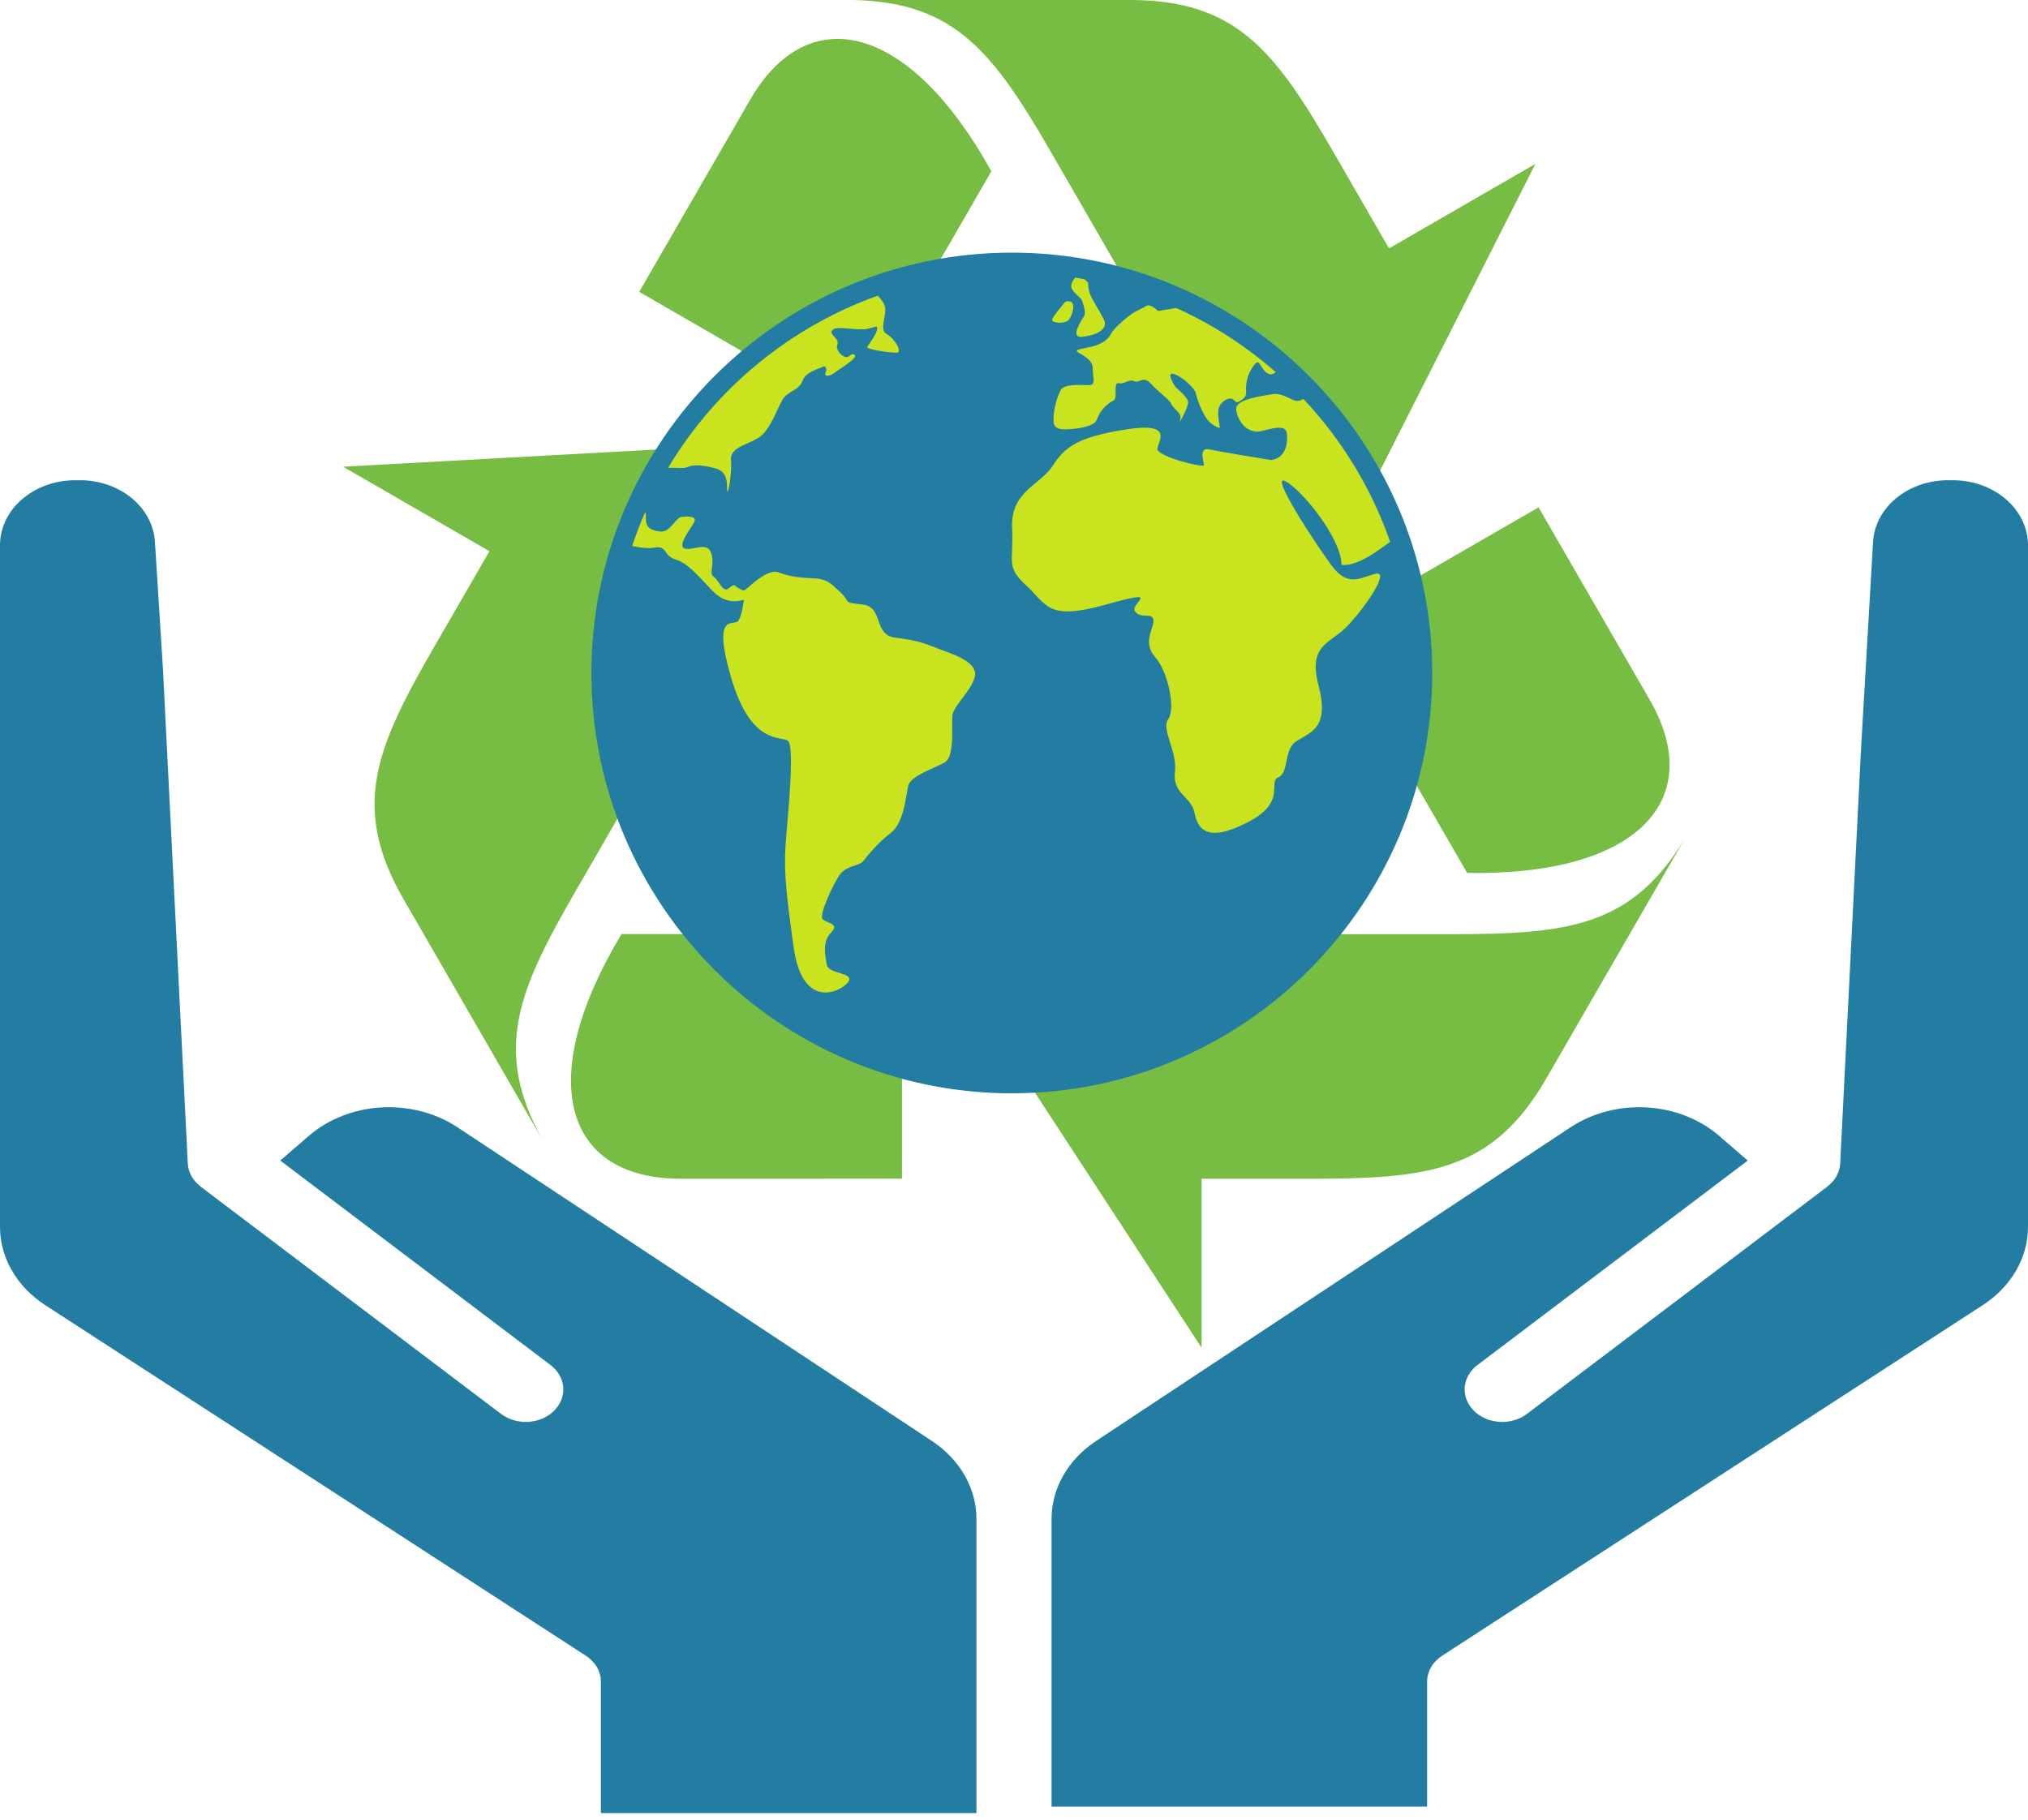 <svg width="225" height="202" viewBox="0 0 225 202" fill="none" xmlns="http://www.w3.org/2000/svg">
<path d="M148.008 16.992C141.514 5.749 137.241 0 125.37 0H94.591C106.021 0.203 110.277 5.935 116.67 16.992L130.603 41.134L114.363 50.51L152.909 52.628L170.347 18.187L154.107 27.564L148.008 16.992Z" fill="#77BD43"/>
<path d="M63.867 98.874L77.808 74.736L94.048 84.113L76.61 49.672L38.064 51.79L54.304 61.166L48.198 71.734C41.709 82.98 38.867 89.555 44.802 99.835L60.191 126.491C54.653 116.491 57.489 109.939 63.867 98.874Z" fill="#77BD43"/>
<path d="M161.181 103.663L133.307 103.658V84.906L112.199 117.228L133.307 149.551V130.798L145.512 130.802C158.496 130.799 165.611 129.973 171.546 119.693L186.936 93.037C181.044 102.834 173.952 103.654 161.181 103.663Z" fill="#77BD43"/>
<path d="M162.774 96.867C181.473 97.206 189.495 88.875 183.021 77.637L170.697 56.299L147.186 69.872L162.774 96.867Z" fill="#77BD43"/>
<path d="M83.212 11.09L70.921 32.387L94.432 45.961L109.988 19.009C100.933 2.645 89.707 -0.136 83.212 11.09Z" fill="#77BD43"/>
<path d="M75.486 130.799L100.073 130.796V103.648L68.955 103.65C59.311 119.675 62.516 130.788 75.486 130.799Z" fill="#77BD43"/>
<circle cx="112.043" cy="74.893" r="45.569" fill="#C9E41E"/>
<path d="M112.26 28.035C86.54 28.035 65.615 48.958 65.615 74.678C65.615 100.397 86.54 121.322 112.26 121.322C137.979 121.322 158.902 100.397 158.902 74.677C158.901 48.958 137.978 28.035 112.26 28.035ZM71.587 56.819C71.639 56.982 71.675 57.152 71.662 57.351C71.593 58.352 71.973 58.837 73.217 58.975C74.461 59.113 74.876 57.42 75.671 57.351C76.466 57.281 77.398 57.282 76.984 58.008C76.572 58.733 75.084 60.634 75.984 60.876C76.882 61.118 78.438 60.081 78.886 61.325C79.334 62.569 78.643 63.641 79.129 63.951C79.613 64.262 80.027 65.265 80.425 65.402C80.823 65.539 81.288 64.711 81.565 64.988C81.841 65.264 82.394 65.558 82.566 65.506C82.738 65.454 83.357 64.873 83.357 64.873C83.357 64.873 85.293 63.121 86.306 63.49C87.317 63.86 88.147 64.083 89.993 64.156C91.835 64.228 92.111 64.689 93.31 65.795C94.505 66.901 93.31 66.808 95.705 67.084C98.099 67.361 96.811 70.495 99.392 70.771C101.97 71.048 103.079 71.6 104.552 72.153C106.027 72.706 108.515 73.535 108.146 75.102C107.776 76.669 105.751 78.327 105.658 79.433C105.564 80.539 105.934 83.95 104.828 84.595C103.723 85.239 101.051 86.068 100.774 87.174C100.498 88.28 100.311 91.298 98.839 92.416C97.364 93.533 96.201 95.008 95.77 95.561C95.335 96.114 93.863 96.021 93.123 97.127C92.388 98.233 90.822 101.552 91.282 102.012C91.741 102.472 93.217 102.472 92.204 103.485C91.188 104.501 91.558 106.066 91.741 107.079C91.928 108.095 94.782 107.911 94.139 108.924C93.494 109.937 89.07 112.332 88.057 105.144C87.041 97.956 86.951 96.021 87.228 92.796C87.504 89.572 88.15 82.751 87.411 82.198C86.675 81.645 83.357 82.753 81.146 75.286C78.934 67.822 81.422 69.481 81.882 68.928C82.341 68.375 82.528 66.531 82.528 66.531C82.528 66.531 80.753 67.338 79.094 65.609C77.436 63.881 76.33 62.499 74.948 62.084C73.565 61.668 74.049 60.493 72.597 60.77C72.066 60.873 71.135 60.812 70.135 60.58C70.564 59.301 71.047 58.045 71.587 56.819ZM120.341 30.996C120.557 31.184 120.722 31.363 120.722 31.363C120.722 31.363 120.7 31.985 120.942 32.642C121.185 33.298 121.876 34.266 122.462 35.441C123.049 36.615 121.461 37.237 120.043 37.376C118.624 37.514 120.043 35.475 120.285 35.06C120.527 34.645 120.147 33.678 120.043 33.333C119.939 32.988 119.005 32.503 118.868 31.882C118.78 31.486 119.071 31.065 119.292 30.808C119.643 30.864 119.992 30.932 120.341 30.996ZM154.23 60.123C153.964 60.31 153.688 60.507 153.392 60.727C150.167 63.123 148.83 62.662 148.83 62.662C148.83 59.759 144.454 54.368 142.61 53.401C140.767 52.433 145.975 60.404 147.772 62.8C149.569 65.197 150.903 64.09 152.61 63.675C154.314 63.26 151.366 67.545 149.431 69.527C147.495 71.509 145.098 71.508 146.297 76.116C147.495 80.725 145.467 81.232 143.901 82.2C142.335 83.168 143.072 85.701 141.828 86.254C140.584 86.807 142.886 88.973 138.372 91.276C133.856 93.58 132.888 91.967 132.519 90.17C132.152 88.373 130.078 88.096 130.355 85.701C130.631 83.304 128.787 80.908 129.616 79.803C130.445 78.697 129.616 74.55 128.143 72.891C126.668 71.232 128.143 69.573 127.957 68.744C127.774 67.915 126.575 68.744 125.931 67.842C125.286 66.939 129.249 65.243 122.704 67.085C116.162 68.928 116.162 67.085 113.858 64.967C111.555 62.848 112.475 62.478 112.292 58.516C112.108 54.554 115.426 53.816 116.808 51.669C118.19 49.521 119.663 48.472 125.009 47.642C130.355 46.813 128.419 49.025 128.419 49.839C128.419 50.653 133.579 51.973 133.579 51.605C133.579 51.236 132.934 49.669 134.132 49.854C134.778 50.039 141.044 51.052 141.044 51.052C143.094 50.752 142.886 48.195 142.679 47.803C142.471 47.41 141.897 47.296 140.1 47.803C138.303 48.309 137.243 46.559 137.15 45.406C137.059 44.254 140.214 43.932 141.113 43.748C142.013 43.563 142.818 44.117 143.556 44.416C143.937 44.57 144.267 44.479 144.61 44.267C148.848 48.775 152.156 54.161 154.23 60.123ZM116.726 35.511C116.726 35.166 118.213 33.472 118.213 33.472C119.629 33.092 118.973 35.062 118.558 35.511C118.141 35.96 116.726 35.856 116.726 35.511ZM140.974 41.536C140.444 41.513 140.076 40.868 139.73 40.338C139.385 39.809 138.762 41.076 138.579 41.467C138.393 41.859 138.186 42.711 138.255 43.403C138.323 44.094 137.84 44.325 137.473 44.555C137.104 44.785 137.058 44.463 136.734 44.278C136.413 44.094 135.628 44.393 135.283 45.108C134.938 45.822 135.4 47.458 135.332 47.481C135.264 47.504 134.503 47.251 133.95 46.56C133.397 45.869 132.751 44.163 132.683 43.657C132.614 43.151 131.232 41.837 130.288 41.514C129.343 41.191 130.172 42.573 130.333 42.828C130.494 43.082 131.738 43.98 131.809 44.601C131.877 45.223 130.587 47.411 130.911 46.628C131.233 45.845 130.265 45.476 129.989 44.878C129.712 44.279 128.652 43.634 127.732 42.62C126.809 41.606 126.44 42.573 125.842 42.297C125.243 42.02 124.736 42.666 124.183 42.528C123.63 42.39 123.814 43.173 123.768 43.91C123.723 44.648 123.446 44.278 122.57 45.154C121.695 46.03 121.833 46.675 121.325 46.994C120.82 47.314 119.805 47.596 118.284 47.642C116.764 47.689 116.857 46.951 116.902 46.167C116.95 45.383 117.179 44.325 117.641 43.357C118.101 42.39 120.544 42.85 121.049 42.711C121.557 42.573 121.235 41.789 121.235 40.845C121.235 39.9 120.081 39.416 119.598 39.093C119.115 38.77 120.083 38.725 121.188 38.448C122.294 38.172 122.985 37.619 123.262 37.043C123.538 36.467 124.875 35.316 125.497 34.877C126.118 34.438 126.695 34.278 127.155 33.955C127.618 33.633 128.479 34.508 128.479 34.508L130.507 34.181C134.544 36.006 138.257 38.414 141.544 41.301C141.346 41.402 141.232 41.548 140.974 41.536ZM97.391 32.813C97.753 33.203 98.066 33.604 98.168 33.974C98.445 34.993 97.477 36.582 98.376 37.066C99.274 37.55 100.173 39.14 99.482 39.14C98.791 39.14 95.956 38.794 96.233 38.448C96.509 38.102 97.271 36.998 97.317 36.536C97.362 36.075 97.224 36.259 96.256 36.49C95.288 36.721 92.986 36.168 92.478 36.536C91.971 36.905 92.385 37.112 92.777 37.619C93.17 38.126 92.708 38.287 92.893 38.725C93.077 39.163 93.423 39.531 93.838 39.623C94.252 39.715 94.436 39.069 94.828 39.392C95.22 39.715 93.192 40.9 92.639 41.332C92.086 41.765 91.377 41.868 91.602 41.332C91.826 40.797 91.481 40.537 91.257 40.711C91.032 40.885 89.39 41.212 89.045 42.249C88.7 43.286 87.386 43.424 86.833 44.323C86.28 45.222 85.589 47.364 84.483 48.331C83.377 49.299 80.958 49.506 81.097 51.027C81.236 52.549 80.752 55.036 80.682 54.483C80.613 53.93 80.89 52.41 79.438 51.995C77.986 51.58 76.882 51.511 76.189 51.857C75.859 52.022 75.013 51.867 74.114 51.925C79.38 43.131 87.598 36.302 97.391 32.813Z" fill="#237CA1"/>
<path d="M5 144.815L65 183.731C65.517 184.067 65.938 184.502 66.227 185.003C66.516 185.503 66.667 186.055 66.667 186.614V201.191H108.333V168.512C108.328 166.851 107.882 165.214 107.032 163.726C106.181 162.237 104.948 160.937 103.427 159.924L50.729 125.075C48.319 123.492 45.329 122.715 42.308 122.888C39.288 123.061 36.442 124.173 34.295 126.018L31.094 128.784L61.076 151.472C61.907 152.101 62.416 152.99 62.489 153.944C62.563 154.898 62.195 155.837 61.468 156.557C60.74 157.276 59.712 157.716 58.609 157.779C57.507 157.843 56.42 157.525 55.588 156.896L22.255 131.672L22.262 131.665C21.837 131.346 21.491 130.956 21.246 130.517C21.001 130.079 20.861 129.603 20.835 129.116L18.08 74.255L17.195 60.224C17.114 58.361 16.201 56.597 14.648 55.303C13.094 54.01 11.021 53.288 8.865 53.289H8.333C6.124 53.292 4.006 54.052 2.444 55.403C0.881 56.754 0.003 58.585 0 60.496V136.167C0.004 137.845 0.458 139.498 1.325 140.999C2.193 142.499 3.451 143.806 5 144.815Z" fill="#237CA1"/>
<path d="M166.667 157.787C165.819 157.787 164.991 157.564 164.294 157.147C163.596 156.729 163.063 156.138 162.765 155.452C162.466 154.765 162.417 154.017 162.624 153.305C162.83 152.594 163.283 151.955 163.921 151.472L193.906 128.785L190.706 126.018C188.559 124.172 185.712 123.061 182.692 122.888C179.671 122.715 176.68 123.492 174.27 125.076L121.572 159.924C120.051 160.937 118.818 162.238 117.968 163.726C117.117 165.214 116.672 166.851 116.667 168.512V200.481H158.333V186.614C158.333 186.055 158.484 185.503 158.773 185.003C159.062 184.502 159.482 184.067 160 183.731L220 144.815C221.549 143.806 222.807 142.499 223.675 140.999C224.542 139.498 224.996 137.845 225 136.167V60.496C224.997 58.585 224.118 56.754 222.556 55.403C220.994 54.052 218.876 53.292 216.667 53.289H216.135C213.986 53.286 211.919 54.002 210.367 55.287C208.814 56.573 207.898 58.328 207.808 60.185L206.468 83.234L204.163 129.116C204.137 129.603 203.997 130.079 203.752 130.517C203.507 130.956 203.162 131.346 202.737 131.665L202.744 131.672L169.41 156.896C168.651 157.471 167.676 157.788 166.667 157.787Z" fill="#237CA1"/>
</svg>
